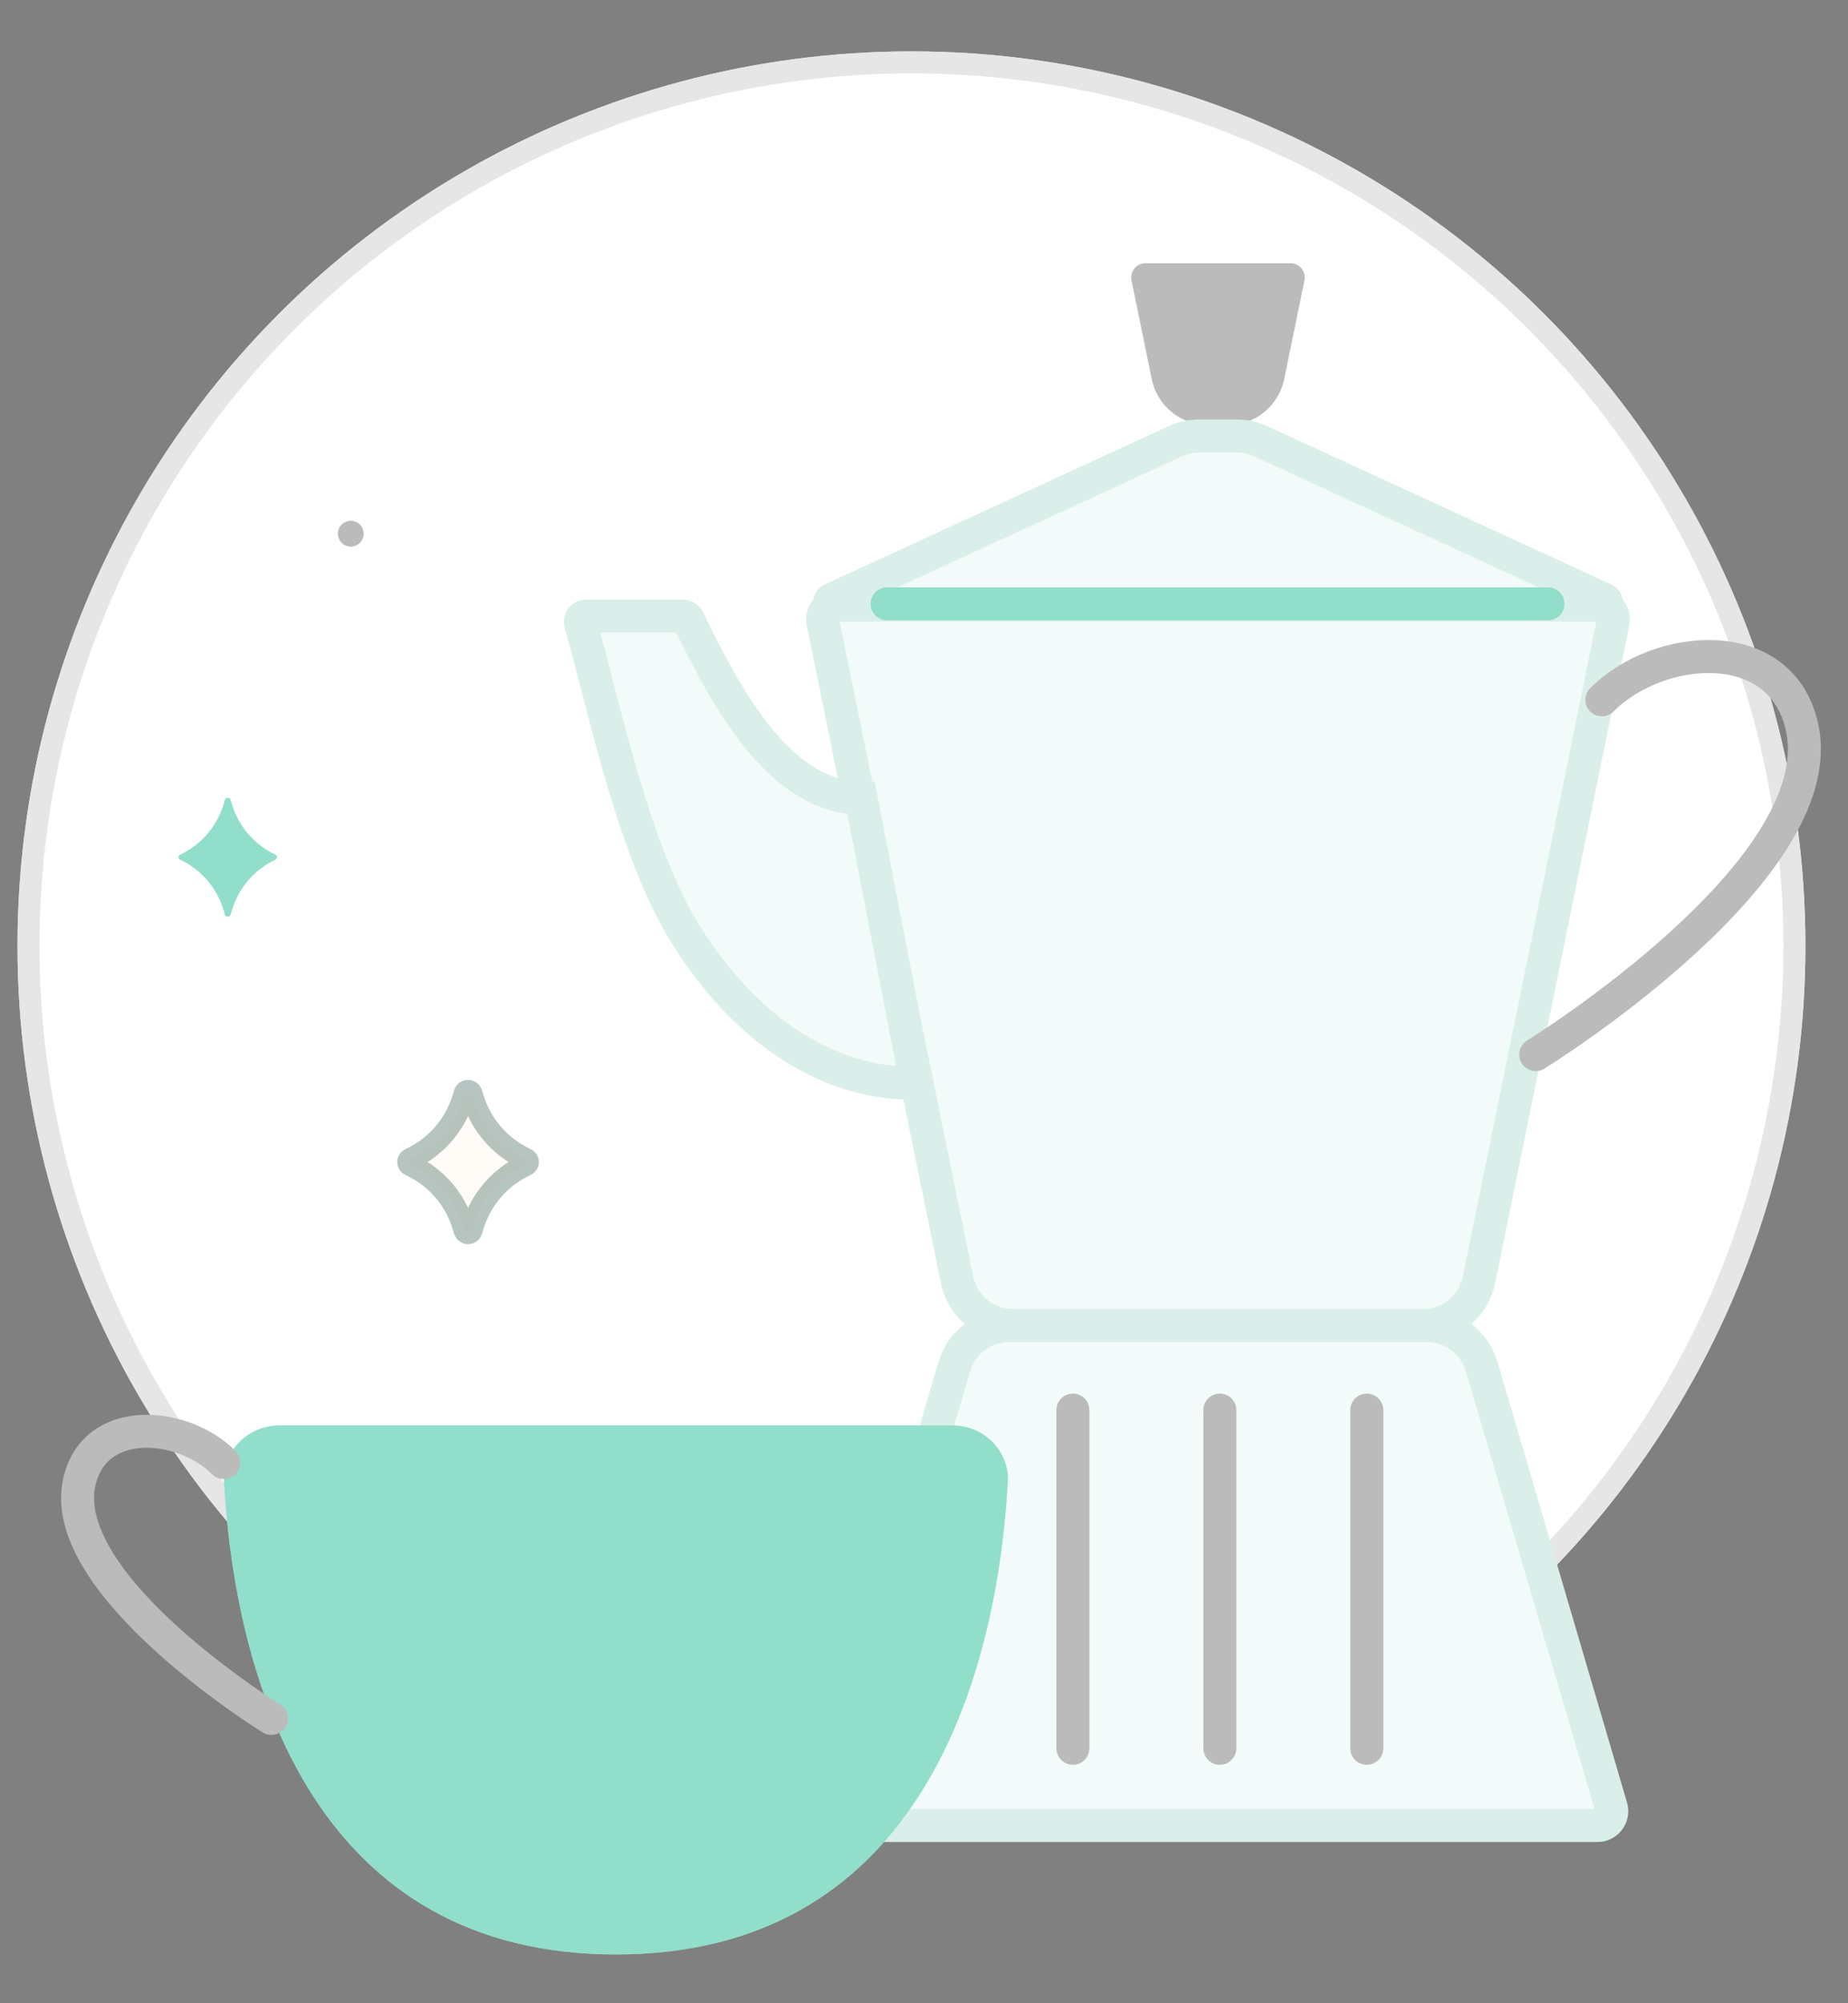 <svg width="84" height="91" viewBox="0 0 84 91" fill="none" xmlns="http://www.w3.org/2000/svg">
<rect x="0" y="0" width="84" height="91" fill="#808080" stroke="none"/>
<circle cx="41.43" cy="42.969" r="40.485" fill="white" stroke="#E6E6E6" stroke-width="0.3"/>
<path d="M37.405 28.267C37.323 27.863 37.631 27.486 38.042 27.486H72.686C73.097 27.486 73.405 27.863 73.323 28.267L67.227 58.135C66.98 59.346 65.915 60.215 64.679 60.215H46.049C44.813 60.215 43.748 59.346 43.501 58.135L37.405 28.267Z" fill="#F2FBF9" stroke="#DAEFEA" stroke-linecap="round"/>
<path d="M51.432 12.737C51.349 12.334 51.657 11.957 52.069 11.957H58.657C59.068 11.957 59.376 12.334 59.293 12.737L58.372 17.226C58.124 18.436 57.059 19.304 55.825 19.304H54.901C53.666 19.304 52.602 18.436 52.353 17.226L51.432 12.737Z" fill="#838A92"/>
<path d="M37.786 27.238C37.659 27.297 37.7 27.486 37.84 27.486H72.888C73.027 27.486 73.069 27.297 72.942 27.238L57.301 20.043C56.96 19.886 56.589 19.805 56.214 19.805H54.514C54.139 19.805 53.768 19.886 53.427 20.043L37.786 27.238Z" fill="#F2FBF9" stroke="#DAEFEA" stroke-linecap="round"/>
<path d="M73.235 82.091C73.358 82.508 73.046 82.925 72.612 82.925L38.114 82.925C37.68 82.925 37.368 82.508 37.49 82.091L43.375 62.082C43.701 60.975 44.717 60.215 45.87 60.215L64.855 60.215C66.009 60.215 67.025 60.975 67.35 62.082L73.235 82.091Z" fill="#F2FBF9" stroke="#DAEFEA" stroke-linecap="round"/>
<path d="M55.447 64.056V79.418" stroke="#0C3D31" stroke-width="0.39" stroke-linecap="round"/>
<path d="M40.324 27.43L70.361 27.43" stroke="#0C3D31" stroke-width="0.39" stroke-linecap="round"/>
<path d="M62.127 64.056V79.418" stroke="#0C3D31" stroke-width="0.39" stroke-linecap="round"/>
<path d="M48.768 64.056V79.418" stroke="#0C3D31" stroke-width="0.39" stroke-linecap="round"/>
<path d="M39.139 36.252C35.323 36.252 32.841 31.338 31.278 28.132C31.234 28.042 31.144 27.987 31.045 27.987H26.639C26.462 27.987 26.336 28.157 26.387 28.326C27.329 31.452 28.688 38.521 31.207 42.514C34.63 47.941 38.889 49.305 41.644 49.194L39.139 36.252Z" fill="#F2FBF9" stroke="#DAEFEA" stroke-linecap="round"/>
<path d="M72.812 31.79C75.401 29.202 80.975 28.74 81.913 33.042C83.332 39.555 69.807 47.904 69.807 47.904" stroke="#0C3D31" stroke-width="0.39" stroke-linecap="round"/>
<path d="M12.708 64.749C11.272 64.749 10.099 65.913 10.182 67.346C10.742 76.93 14.602 88.783 27.997 88.783C41.391 88.783 45.252 76.93 45.811 67.347C45.895 65.913 44.722 64.749 43.286 64.749H12.708Z" fill="#91DECB"/>
<path d="M10.168 66.436C8.3 64.569 4.278 64.235 3.602 67.339C2.578 72.037 12.336 78.061 12.336 78.061" stroke="#0C3D31" stroke-width="0.39" stroke-linecap="round"/>
<path opacity="0.3" d="M21.432 49.673C21.386 49.517 21.165 49.517 21.119 49.673L21.063 49.86C20.696 51.095 19.814 52.112 18.644 52.651C18.528 52.704 18.528 52.869 18.644 52.922C19.814 53.461 20.696 54.478 21.063 55.713L21.119 55.9C21.165 56.056 21.386 56.056 21.432 55.9L21.488 55.713C21.855 54.478 22.737 53.461 23.907 52.922C24.023 52.869 24.023 52.704 23.907 52.651C22.737 52.112 21.855 51.095 21.488 49.86L21.432 49.673Z" fill="#FFF5E8" stroke="#0C3D31" stroke-width="0.39" stroke-linecap="round"/>
<path d="M10.221 36.333C10.26 36.202 10.446 36.202 10.484 36.333L10.534 36.503C10.832 37.526 11.555 38.373 12.52 38.826C12.615 38.871 12.615 39.005 12.52 39.05C11.555 39.504 10.832 40.35 10.534 41.373L10.484 41.543C10.446 41.674 10.26 41.674 10.221 41.543L10.172 41.373C9.874 40.35 9.15 39.504 8.186 39.05C8.091 39.005 8.091 38.871 8.186 38.826C9.15 38.373 9.874 37.526 10.172 36.503L10.221 36.333Z" fill="#91DECB"/>
<path d="M31.234 12.579C31.288 12.395 31.549 12.395 31.603 12.579L31.669 12.8C32.101 14.255 33.139 15.453 34.518 16.088C34.654 16.151 34.654 16.344 34.518 16.407C33.139 17.042 32.101 18.241 31.669 19.695L31.603 19.917C31.549 20.1 31.288 20.1 31.234 19.917L31.168 19.695C30.736 18.241 29.698 17.042 28.319 16.407C28.183 16.344 28.183 16.151 28.319 16.088C29.698 15.453 30.736 14.255 31.168 12.8L31.234 12.579Z" fill="white"/>
<circle cx="15.944" cy="24.244" r="0.585" fill="#0C3D31"/>
<circle cx="41.43" cy="42.969" r="40.135" fill="white" stroke="#E6E6E6"/>
<path d="M37.405 28.267C37.323 27.863 37.631 27.486 38.042 27.486H72.686C73.097 27.486 73.405 27.863 73.323 28.267L67.227 58.135C66.98 59.346 65.915 60.215 64.679 60.215H46.049C44.813 60.215 43.748 59.346 43.501 58.135L37.405 28.267Z" fill="#F2FBF9" stroke="#DAEFEA" stroke-width="1.5" stroke-linecap="round"/>
<path d="M51.432 12.737C51.349 12.334 51.657 11.957 52.069 11.957H58.657C59.068 11.957 59.376 12.334 59.293 12.737L58.372 17.226C58.124 18.436 57.059 19.304 55.825 19.304H54.901C53.666 19.304 52.602 18.436 52.353 17.226L51.432 12.737Z" fill="#BBBBBB"/>
<path d="M37.786 27.238C37.659 27.297 37.7 27.486 37.84 27.486H72.888C73.027 27.486 73.069 27.297 72.942 27.238L57.301 20.043C56.96 19.886 56.589 19.805 56.214 19.805H54.514C54.139 19.805 53.768 19.886 53.427 20.043L37.786 27.238Z" fill="#F2FBF9" stroke="#DAEFEA" stroke-width="1.5" stroke-linecap="round"/>
<path d="M73.235 82.091C73.358 82.508 73.046 82.925 72.612 82.925L38.114 82.925C37.68 82.925 37.368 82.508 37.49 82.091L43.375 62.082C43.701 60.975 44.717 60.215 45.87 60.215L64.855 60.215C66.009 60.215 67.025 60.975 67.35 62.082L73.235 82.091Z" fill="#F2FBF9" stroke="#DAEFEA" stroke-width="1.5" stroke-linecap="round"/>
<path d="M55.447 64.056V79.418" stroke="#BBBBBB" stroke-width="1.5" stroke-linecap="round"/>
<path d="M40.324 27.43L70.361 27.43" stroke="#91DECB" stroke-width="1.5" stroke-linecap="round"/>
<path d="M62.127 64.056V79.418" stroke="#BBBBBB" stroke-width="1.5" stroke-linecap="round"/>
<path d="M48.768 64.056V79.418" stroke="#BBBBBB" stroke-width="1.5" stroke-linecap="round"/>
<path d="M39.139 36.252C35.323 36.252 32.841 31.338 31.278 28.132C31.234 28.042 31.144 27.987 31.045 27.987H26.639C26.462 27.987 26.336 28.157 26.387 28.326C27.329 31.452 28.688 38.521 31.207 42.514C34.63 47.941 38.889 49.305 41.644 49.194L39.139 36.252Z" fill="#F2FBF9" stroke="#DAEFEA" stroke-width="1.5" stroke-linecap="round"/>
<path d="M72.812 31.79C75.401 29.202 80.975 28.74 81.913 33.042C83.332 39.555 69.807 47.904 69.807 47.904" stroke="#BBBBBB" stroke-width="1.5" stroke-linecap="round"/>
<path d="M12.708 64.749C11.272 64.749 10.099 65.913 10.182 67.346C10.742 76.93 14.602 88.783 27.997 88.783C41.391 88.783 45.252 76.93 45.811 67.347C45.895 65.913 44.722 64.749 43.286 64.749H12.708Z" fill="#91DECB"/>
<path d="M10.168 66.436C8.3 64.569 4.278 64.235 3.602 67.339C2.578 72.037 12.336 78.061 12.336 78.061" stroke="#BBBBBB" stroke-width="1.5" stroke-linecap="round"/>
<path opacity="0.3" d="M21.432 49.673C21.386 49.517 21.165 49.517 21.119 49.673L21.063 49.86C20.696 51.095 19.814 52.112 18.644 52.651V52.651C18.528 52.704 18.528 52.869 18.644 52.922V52.922C19.814 53.461 20.696 54.478 21.063 55.713L21.119 55.9C21.165 56.056 21.386 56.056 21.432 55.9L21.488 55.713C21.855 54.478 22.737 53.461 23.907 52.922V52.922C24.023 52.869 24.023 52.704 23.907 52.651V52.651C22.737 52.112 21.855 51.095 21.488 49.86L21.432 49.673Z" fill="#FFF5E8" stroke="#0C3D31" stroke-linecap="round"/>
<path d="M10.221 36.333C10.26 36.202 10.446 36.202 10.484 36.333L10.534 36.503C10.832 37.526 11.555 38.373 12.52 38.826V38.826C12.615 38.871 12.615 39.005 12.52 39.05V39.05C11.555 39.504 10.832 40.35 10.534 41.373L10.484 41.543C10.446 41.674 10.26 41.674 10.221 41.543L10.172 41.373C9.874 40.35 9.15 39.504 8.186 39.05V39.05C8.091 39.005 8.091 38.871 8.186 38.826V38.826C9.15 38.373 9.874 37.526 10.172 36.503L10.221 36.333Z" fill="#91DECB"/>
<path d="M31.234 12.579C31.288 12.395 31.549 12.395 31.603 12.579L31.669 12.8C32.101 14.255 33.139 15.453 34.518 16.088V16.088C34.654 16.151 34.654 16.344 34.518 16.407V16.407C33.139 17.042 32.101 18.241 31.669 19.695L31.603 19.917C31.549 20.1 31.288 20.1 31.234 19.917L31.168 19.695C30.736 18.241 29.698 17.042 28.319 16.407V16.407C28.183 16.344 28.183 16.151 28.319 16.088V16.088C29.698 15.453 30.736 14.255 31.168 12.8L31.234 12.579Z" fill="white"/>
<circle cx="15.944" cy="24.244" r="0.585" fill="#BBBBBB"/>
</svg>
